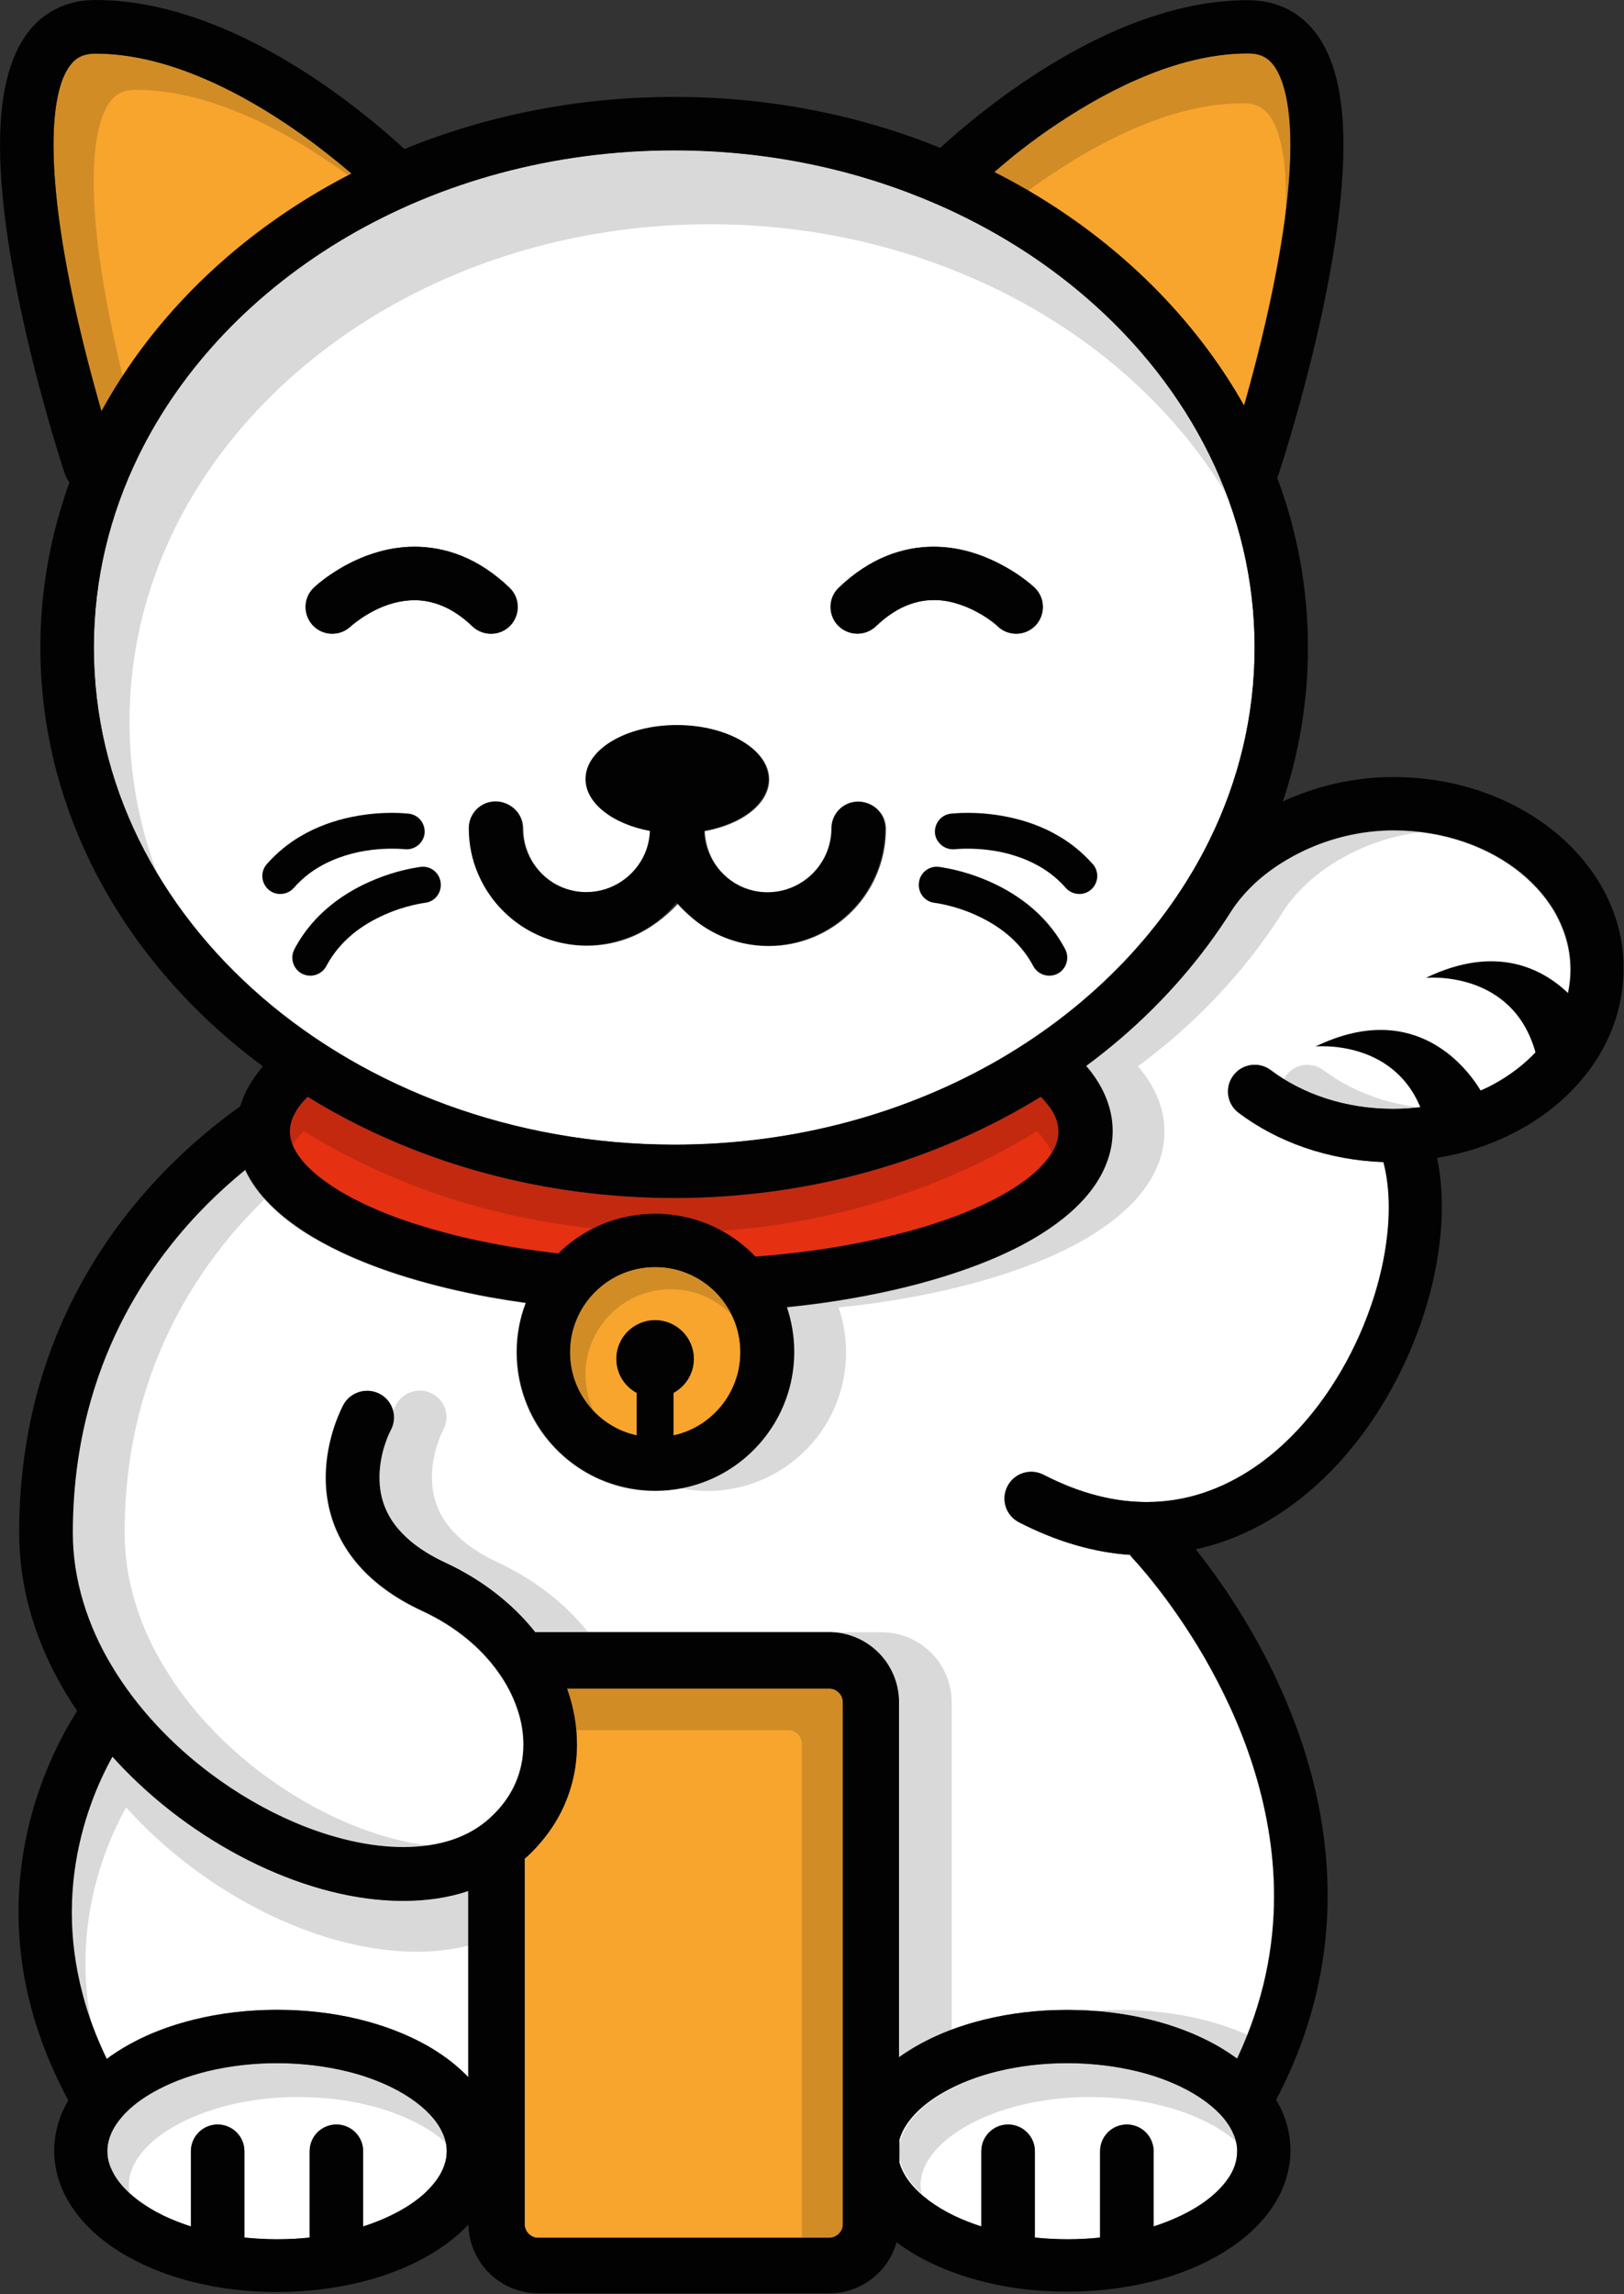 <svg version="1.1" id="Layer_1" xmlns="http://www.w3.org/2000/svg" x="0" y="0" viewBox="0 0 965.5 1363.8" style="enable-background:new 0 0 965.5 1363.8" xml:space="preserve"><rect x="0" y="0" width="965.5" height="1363.8" fill="#333333" stroke="none"/><style>.st1{fill:#fff}.st2{fill:#f7a52d}.st3{fill:#020203}</style><path d="M173.2 666.7c-.6 2.1-.9 4.1-.9 6.1 0 2.2.4 4.4 1.2 6.7.8 2.3 2.1 4.8 3.9 7.5 3.7 5.3 9.8 11.2 18.2 17 5.6 3.8 12.3 7.6 19.8 11.3 10.1 4.8 21.7 9.3 34.7 13.4 17.3 5.4 36.9 9.9 58.1 13.3 7.7 1.2 15.6 2.3 23.7 3.2 7.3-7.2 15.9-13 25.5-17.1 9.9-4.2 20.8-6.5 32.1-6.5 17 0 33 5.2 46.1 14.1 4.9 3.3 9.4 7.1 13.5 11.4 17.8-1.4 34.8-3.5 50.8-6.2 30-5.2 56.5-12.7 77.4-21.5 14-5.9 25.5-12.4 33.9-19 4.8-3.8 8.6-7.5 11.4-11.1 3.2-4.1 5.1-7.8 6-11.2.5-1.8.7-3.5.7-5.3 0-2-.3-4-.9-6.1-.6-2.1-1.7-4.3-3.1-6.7-1.6-2.5-3.8-5.3-6.5-8-61.7 38-136.9 60.2-218 60.2-77.5 0-149.7-20.3-209.8-55.3-2.7-1.6-5.4-3.3-8.1-4.9-1.5 1.5-2.8 3-4 4.4-2.9 3.7-4.7 7.1-5.7 10.3z" style="fill:#e53012"/><path class="st1" d="M594.7 629.4c55.2-32.1 98.6-77.5 124.5-130.3 17.3-35.2 26.7-73.7 26.7-114.2s-9.5-79-26.7-114.2c-17.3-35.2-42.3-67.1-73.5-94-25.7-22.2-55.7-41-88.7-55.4-.3-.1-.7-.3-1-.4-46.6-20.2-99.3-31.6-155.2-31.6-72 0-138.7 18.9-193.8 51-55.2 32.1-98.6 77.5-124.5 130.3-17.3 35.2-26.7 73.7-26.7 114.2s9.5 79 26.7 114.2c17.3 35.2 42.3 67.1 73.5 94 62.3 53.8 148.9 87.4 244.9 87.4 71.9 0 138.6-18.9 193.8-51zm-95.9-280.1c9.1-8.7 18.7-14.9 28.3-18.8 9.6-3.9 19.2-5.5 28.1-5.5 8.9 0 17.1 1.6 24.2 3.9 7.2 2.3 13.4 5.3 18.6 8.2 10.3 5.9 16.4 11.6 17.1 12.2 6.4 6 6.6 16.1.6 22.5-6 6.3-16 6.6-22.4.6l-.2-.2c-.2-.2-.6-.5-1.1-1-1.1-.9-2.7-2.1-4.8-3.6-4.2-2.9-10.3-6.3-17.3-8.5-4.6-1.5-9.5-2.4-14.6-2.4s-10.4.9-16.1 3.2c-5.7 2.3-11.8 6.1-18.4 12.4-6.4 6-16.4 5.8-22.5-.6-6.1-6.3-5.9-16.4.5-22.4zm-252.3 7.5c-4.3 0-8.5.7-12.5 1.7-4 1.1-7.8 2.6-11.1 4.3-6.7 3.3-11.7 7.3-13.6 8.9-.5.5-.8.7-.8.7-6.4 6-16.4 5.7-22.4-.6-6-6.4-5.8-16.4.6-22.5.5-.5 4-3.8 10.1-7.9 6.1-4.1 14.7-9.1 25.5-12.5 7.2-2.3 15.4-3.9 24.2-3.9 8.9 0 18.4 1.6 28.1 5.5 9.6 3.9 19.2 10.1 28.3 18.8 6.4 6 6.6 16.1.6 22.5-6 6.4-16.1 6.6-22.5.6-6.6-6.3-12.7-10.1-18.4-12.4-5.7-2.3-11-3.2-16.1-3.2zm129.6 199.9c-8.3 3.5-17.6 5.5-27.1 5.5-14.4 0-27.9-4.4-39-11.9-11.1-7.5-19.9-18.1-25.2-30.6-3.5-8.3-5.5-17.6-5.5-27.1 0-8.8 7.1-15.9 15.9-15.9s15.9 7.1 15.9 15.9c0 7.9 2.4 15.1 6.5 21.2s9.9 10.9 16.7 13.8c4.5 1.9 9.5 3 14.8 3 7.9 0 15.1-2.4 21.2-6.5s10.9-9.9 13.8-16.7c1.7-4.1 2.7-8.6 2.9-13.3-22.2-4-38.3-16.2-38.3-30.7 0-17.7 24.3-32.1 54.3-32.1 30 0 54.3 14.4 54.3 32.1 0 14.4-16.1 26.7-38.3 30.7.3 7.3 2.6 14.1 6.4 19.8 4.1 6.1 9.9 10.9 16.7 13.8 4.5 1.9 9.5 3 14.8 3 7.9 0 15.1-2.4 21.2-6.5s10.9-9.9 13.8-16.7c1.9-4.5 3-9.5 3-14.8 0-8.8 7.1-15.9 15.9-15.9s15.9 7.1 15.9 15.9c0 14.4-4.4 27.9-11.9 39-7.5 11.1-18.1 19.9-30.6 25.2-8.3 3.5-17.6 5.5-27.1 5.5-14.4 0-27.9-4.4-39-11.9-5.6-3.8-10.6-8.3-14.8-13.5-7.7 8.3-16.8 15.2-27.2 19.7z"/><path class="st2" d="M60.3 244.4c18.8-34.4 44.3-65.4 74.9-91.8 22.1-19.1 46.9-35.7 73.8-49.5-4.4-3.8-9.6-8.1-15.6-12.7-19.7-15.3-47-33.7-76.5-45.6-19.7-8-40.3-13-60.1-13-2.1 0-3.9.2-5.5.6-1.5.4-2.8.8-3.9 1.4-2.3 1.2-4.2 2.9-6.3 5.8-1.3 1.9-2.6 4.3-3.8 7.2-1.5 3.9-2.8 8.7-3.7 14.2-1.2 7.3-1.8 15.9-1.8 25.2 0 17.8 2.2 38.2 5.5 58.8 3.4 20.6 7.9 41.3 12.4 59.8 3.7 15.1 7.5 28.7 10.6 39.6zm679.2-3.3c.8-2.7 1.6-5.5 2.4-8.5 6.5-23.6 14.4-55.2 19.5-86.6 3.5-20.9 5.7-41.7 5.7-59.8 0-8-.4-15.5-1.4-22.1-.9-6.6-2.3-12.3-4.1-16.9-1.2-3-2.5-5.5-3.8-7.5-1.8-2.6-3.6-4.3-5.6-5.5-1.1-.7-2.4-1.2-3.9-1.7-1.7-.5-3.7-.8-6.3-.8-19.5 0-39.6 4.8-59 12.5-19.3 7.7-37.8 18.1-53.8 28.8-15.6 10.4-28.8 20.9-38.4 29.1 6.7 3.4 13.3 7 19.7 10.7 54.9 32 99.6 76.2 129 128.3z"/><path class="st1" d="M63.4 1223.9c6.1-4.5 12.9-8.5 20.1-12.1 9.7-4.7 20.5-8.5 31.9-11.3 15.3-3.8 31.9-5.8 49.3-5.8 17.1 0 33.5 2 48.5 5.6 15.1 3.7 28.9 9 40.9 15.8 8 4.6 15.2 9.8 21.4 15.8 1 .9 1.9 1.9 2.8 2.8V1124c-12.3 4.1-25.4 5.9-38.8 5.9-28.2 0-58.1-8-86.8-21.6-28.7-13.7-56.3-33.2-79.5-57.2-2.2-2.3-4.4-4.6-6.5-7-2 3.7-4.2 7.9-6.4 12.6-8.9 19.3-17.8 47-17.8 80 0 15.3 1.9 31.8 6.6 49.3 3.3 12.2 7.9 24.9 14.3 37.9zm664.3 35.5c-5.5-6.7-14.3-13.4-25.6-18.9-7.6-3.6-16.2-6.8-25.7-9.1-12.7-3.1-26.8-4.9-41.6-4.9-14.6 0-28.5 1.7-41.1 4.7-12.5 3-23.6 7.4-32.7 12.6-6 3.4-11.1 7.2-15.2 11.1-5.4 5.2-8.8 10.5-10.5 15.4-.2.6-.4 1.3-.6 1.9v13.1c.3 1 .6 2 1 3.1 1.3 3.2 3.2 6.5 6 9.9 5.5 6.7 14.3 13.4 25.6 18.9 4.9 2.4 10.4 4.5 16.2 6.4v-44.7c0-8.8 7.1-15.9 15.9-15.9s15.9 7.1 15.9 15.9v51.3c6.3.7 12.8 1 19.4 1 6.7 0 13.2-.4 19.4-1v-51.3c0-8.8 7.1-15.9 15.9-15.9s15.9 7.1 15.9 15.9v44.7c8.4-2.7 16-6 22.5-9.7 6-3.4 11.1-7.2 15.2-11.1 5.4-5.2 8.8-10.5 10.5-15.4 1-2.9 1.5-5.6 1.5-8.5 0-3.2-.6-6.3-1.9-9.6-1.3-3.2-3.3-6.6-6-9.9zM904.1 519c-18.9-15.4-45.7-25.3-75.7-25.3-15.4 0-30.5 3-44.2 8.2-13.7 5.2-26.1 12.6-36 21.2-6.6 5.7-12.1 12-16.3 18.5-17.6 28-39.7 53.4-65.4 75.5-6.8 5.8-13.8 11.5-21.1 16.8.8.9 1.6 1.8 2.3 2.7 4.9 6.2 8.8 13.1 11.1 20.6 1.5 5 2.4 10.2 2.4 15.5 0 5.8-1 11.6-2.9 17s-4.5 10.5-7.8 15.3c-6.6 9.5-15.6 17.8-26.4 25.2-7.2 4.9-15.2 9.5-24 13.7-11.7 5.6-24.8 10.6-39 15-18.9 5.9-40 10.7-62.6 14.3-10 1.6-20.4 2.9-31 4 2.9 8.4 4.4 17.4 4.4 26.7 0 17-5.2 33-14.1 46.1-8.9 13.1-21.4 23.6-36.2 29.8-9.9 4.2-20.8 6.5-32.1 6.5-17 0-33-5.2-46.1-14.1-13.1-8.9-23.6-21.4-29.8-36.2-4.2-9.9-6.5-20.8-6.5-32.1 0-10.3 1.9-20.2 5.4-29.3-7.7-1.1-15.2-2.3-22.5-3.6-33.6-6.3-63.3-15.2-87.3-26.6-16-7.6-29.6-16.2-40.3-26.4-6.1-5.8-11.2-12.1-15-19.1-.6-1.1-1.2-2.3-1.7-3.4-15.6 12.7-31 27.8-44.9 45.5-19.8 25-36.6 55.2-46.9 91C47 855.9 43 882.3 43 911.5c0 14 2.2 27.7 6.2 41s9.9 26.1 17.2 38.4c14.7 24.5 35.5 46.5 59 64 15.7 11.7 32.5 21.4 49.4 28.6 22.5 9.6 45 14.7 64.7 14.7 10.7 0 20.6-1.5 29.3-4.4 8.7-2.9 16.2-7.3 22.6-13.2 7-6.4 11.8-13.3 15-20.6 3.2-7.3 4.7-15 4.7-22.9 0-7.1-1.2-14.4-3.8-21.7-2.5-7.3-6.3-14.7-11.4-21.7-10.1-14.1-25.2-26.9-44.9-36-16.2-7.5-28.5-16.6-37.5-26.8s-14.5-21.3-17.3-32c-1.9-7.2-2.6-14.1-2.6-20.5 0-12.3 2.6-22.8 5.1-30.4 2.6-7.6 5.1-12.3 5.4-12.9 4.2-7.7 13.9-10.5 21.6-6.2 7.7 4.2 10.5 13.8 6.3 21.5l-.1.3c-.1.3-.4.8-.7 1.4-.6 1.3-1.5 3.4-2.4 6-1.8 5.2-3.5 12.5-3.5 20.3 0 6.1 1 12.5 3.7 18.8 2.7 6.3 7.2 12.8 14.9 19.2 5.2 4.3 11.8 8.6 20.4 12.6 22.3 10.3 40.5 24.8 53.7 41.5.6-.1 1.2-.1 1.8-.1h172.8c8.6 0 16.7 2.6 23.3 7.1 6.7 4.5 11.9 10.8 15.1 18.3 2.1 5 3.3 10.5 3.3 16.2v211c5.8-4.1 12.1-7.9 18.8-11.1 9.7-4.7 20.5-8.5 31.9-11.3 15.3-3.8 31.9-5.8 49.3-5.8 17.1 0 33.5 2 48.5 5.6 15.1 3.7 28.9 9 40.9 15.8 4.1 2.3 8 4.9 11.7 7.6 15.8-33.6 22-66.1 22-96.7 0-27.8-5.1-54.1-12.8-78.1-7.7-24-18.2-45.6-28.6-63.7-20.9-36-42-58.2-42.3-58.6-.7-.8-1.4-1.6-1.9-2.4-21.2-1.5-43.5-7.7-66.1-19.4-7.8-4-10.9-13.6-6.8-21.4 4-7.8 13.6-10.9 21.4-6.8 22.3 11.5 42.6 16.2 61.3 16.2 11.8 0 22.9-1.9 33.6-5.4 10.6-3.5 20.7-8.6 30.2-15 19-12.8 35.6-31.2 48.6-52.1 8.7-13.9 15.8-29 21-44.1 7-20.2 10.6-40.6 10.6-58.6 0-9.8-1.1-18.9-3.2-26.9-32.8-1.1-62.9-11.8-86.1-29.3-7-5.3-8.4-15.2-3.1-22.2 5.3-7 15.2-8.4 22.2-3.1 18.7 14.1 44.3 23 72.8 23 22.5 0 43.2-5.6 60.2-14.9 16.9-9.3 30-22.3 37.5-36.8 5-9.7 7.7-20.1 7.7-31.1s-2.7-21.3-7.7-31.1c-4.9-9.6-12.4-18.6-21.8-26.3z"/><path class="st2" d="M496.1 1004.3c-1-.4-2-.6-3.2-.6H337.1c3.9 10.8 5.9 22 5.9 33.3 0 12.1-2.4 24.3-7.4 35.7-5 11.4-12.6 22-22.6 31.2-.3.3-.7.6-1.1.9V1322c0 1.8.5 3.2 1.4 4.6.9 1.3 2.2 2.4 3.6 3 1 .4 2 .6 3.2.6h172.8c1.8 0 3.2-.5 4.6-1.4 1.3-.9 2.4-2.2 3-3.6.4-1 .6-2 .6-3.2v-310.2c0-1.8-.5-3.2-1.4-4.6-.9-1.2-2.2-2.3-3.6-2.9z"/><path class="st1" d="M257.7 1259.4c-5.5-6.7-14.3-13.4-25.6-18.9-7.6-3.6-16.2-6.8-25.7-9.1-12.7-3.1-26.8-4.9-41.6-4.9-14.6 0-28.5 1.7-41.1 4.7-12.5 3-23.6 7.4-32.7 12.6-6 3.4-11.1 7.2-15.2 11.1-5.4 5.2-8.8 10.5-10.5 15.4-1 2.9-1.5 5.6-1.5 8.5 0 3.2.6 6.3 1.9 9.6 1.3 3.2 3.2 6.5 6 9.9 5.5 6.7 14.3 13.4 25.6 18.9 4.9 2.4 10.4 4.5 16.2 6.4v-44.7c0-8.8 7.1-15.9 15.9-15.9s15.9 7.1 15.9 15.9v51.3c6.3.7 12.8 1 19.4 1 6.7 0 13.1-.4 19.4-1v-51.3c0-8.8 7.1-15.9 15.9-15.9s15.9 7.1 15.9 15.9v44.7c8.4-2.7 16-6 22.5-9.7 6-3.4 11.1-7.2 15.2-11.1 5.4-5.2 8.8-10.5 10.5-15.4 1-2.9 1.5-5.6 1.5-8.5 0-3.2-.6-6.3-1.9-9.6-1.3-3.2-3.2-6.6-6-9.9z"/><path class="st2" d="M409.2 757.2c-6.1-2.6-12.7-4-19.7-4-10.5 0-20.2 3.2-28.3 8.6-8.1 5.5-14.5 13.2-18.4 22.3-2.6 6.1-4 12.7-4 19.7 0 10.5 3.2 20.2 8.6 28.3 5.5 8.1 13.2 14.5 22.3 18.4 2.8 1.2 5.7 2.1 8.8 2.8V828c-7.2-3.9-12.1-11.5-12.1-20.2 0-12.7 10.3-23 23-23s23 10.3 23 23c0 8.8-4.9 16.4-12.1 20.2v25.3c6.3-1.4 12.2-3.9 17.4-7.4 8.1-5.5 14.5-13.2 18.4-22.3 2.6-6.1 4-12.7 4-19.7 0-10.5-3.2-20.2-8.6-28.3-5.4-8.1-13.2-14.5-22.3-18.4z"/><path class="st3" d="M303.4 371.8c6-6.4 5.8-16.4-.6-22.5-9.1-8.7-18.7-14.9-28.3-18.8-9.6-3.9-19.2-5.5-28.1-5.5-8.9 0-17.1 1.6-24.2 3.9-10.8 3.4-19.4 8.4-25.5 12.5-6.1 4.1-9.6 7.5-10.1 7.9-6.4 6-6.6 16.1-.6 22.5 6 6.3 16 6.6 22.4.6 0 0 .3-.3.8-.7 1.9-1.6 6.9-5.5 13.6-8.9 3.4-1.7 7.1-3.2 11.1-4.3 4-1.1 8.2-1.7 12.5-1.7 5.1 0 10.4.9 16.1 3.2 5.7 2.3 11.8 6.1 18.4 12.4 6.4 6 16.5 5.7 22.5-.6zm217.3.5c6.6-6.3 12.7-10.1 18.4-12.4 5.7-2.3 11-3.2 16.1-3.2 5.1 0 10 .9 14.6 2.4 6.9 2.2 13 5.6 17.3 8.5 2.1 1.4 3.8 2.7 4.8 3.6.5.4.9.8 1.1 1l.2.2c6.4 6 16.4 5.7 22.4-.6 6-6.4 5.8-16.4-.6-22.5-.6-.6-6.7-6.4-17.1-12.2-5.2-2.9-11.4-5.9-18.6-8.2-7.2-2.3-15.4-3.9-24.2-3.9-8.9 0-18.4 1.6-28.1 5.5-9.6 3.9-19.2 10.1-28.3 18.8-6.4 6-6.6 16.1-.6 22.5 6.2 6.3 16.2 6.6 22.6.5zM417.5 550.2c11.1 7.5 24.6 11.9 39 11.9 9.6 0 18.8-1.9 27.1-5.5 12.5-5.3 23.1-14.1 30.6-25.2s11.9-24.6 11.9-39c0-8.8-7.1-15.9-15.9-15.9s-15.9 7.1-15.9 15.9c0 5.3-1.1 10.2-3 14.8-2.9 6.8-7.7 12.6-13.8 16.7-6.1 4.1-13.3 6.5-21.2 6.5-5.3 0-10.2-1.1-14.8-3-6.8-2.9-12.6-7.7-16.7-13.8-3.8-5.7-6.1-12.4-6.4-19.8 22.2-4 38.3-16.2 38.3-30.7 0-17.7-24.3-32.1-54.3-32.1-30 0-54.3 14.4-54.3 32.1 0 14.4 16.1 26.6 38.3 30.7-.2 4.7-1.2 9.2-2.9 13.3-2.9 6.8-7.7 12.6-13.8 16.7-6.1 4.1-13.3 6.5-21.2 6.5-5.3 0-10.2-1.1-14.8-3-6.8-2.9-12.6-7.7-16.7-13.8-4.1-6.1-6.5-13.3-6.5-21.2 0-8.8-7.1-15.9-15.9-15.9s-15.9 7.1-15.9 15.9c0 9.6 1.9 18.8 5.5 27.1 5.3 12.5 14.1 23.1 25.2 30.6s24.6 11.9 39 11.9c9.6 0 18.8-1.9 27.1-5.5 10.5-4.4 19.5-11.3 26.6-19.9 4.9 5.4 9.9 10 15.4 13.7z"/><path class="st3" d="M954.2 530.7c-10.9-20.9-28.6-38-50.4-50-21.8-12-47.7-18.8-75.5-18.8-23.4 0-45.8 5.4-65.6 14.5 9.7-29 14.9-59.8 14.9-91.5 0-35.2-6.4-69.2-18.3-101l.9-2.1c.1-.3 9.6-28.9 19.2-67.5 4.8-19.3 9.6-41.1 13.2-63.1 3.6-22.1 6.1-44.3 6.1-64.9 0-10.7-.7-20.9-2.3-30.5-1.2-7.2-3-14.1-5.5-20.5-1.9-4.8-4.3-9.5-7.2-13.7-4.4-6.4-10.3-12-17.5-15.8-3.6-1.9-7.5-3.3-11.6-4.3-4.1-.9-8.3-1.4-12.7-1.4-25.2 0-49.6 6.3-72 15.3-33.6 13.6-62.9 33.5-84.2 50-11.6 9-20.7 17-26.7 22.5-48-19.5-101.6-30.3-158.2-30.3-57.3 0-111.7 11.1-160.4 31C231 79.9 212.8 64 189.1 48c-17.5-11.8-38-23.7-60.4-32.7C106.4 6.3 82 0 56.8 0c-5.1 0-10.2.6-14.9 2-4.2 1.1-8.1 2.9-11.7 5-6.3 3.8-11.5 9-15.4 14.8-3 4.4-5.3 9.1-7.2 14.1-2.8 7.5-4.7 15.4-5.9 23.9C.5 68.2 0 77.1 0 86.3c0 20.6 2.5 42.9 6.1 64.9 5.5 33.1 13.5 65.5 20.3 89.9 6.7 24.3 12.1 40.5 12.2 40.7.6 1.8 1.5 3.4 2.7 4.9-11.2 31-17.3 64-17.3 98.2 0 45.5 10.7 88.9 30 128.2 23.1 47.1 58.4 88.3 102.3 120.8-2.5 2.9-4.8 6-6.8 9.2-2.8 4.4-5 9.1-6.5 14.1 0 .1-.1.3-.1.4-31 22.1-63 52.9-87.7 93.4-13 21.3-24 45.3-31.7 72-7.7 26.7-12.1 56.2-12.1 88.3 0 30.8 8.5 59.9 22.5 86 3.6 6.8 7.7 13.4 12 19.8-3.9 6.1-9.1 14.9-14.2 26.1-10.3 22.4-20.7 54.5-20.7 93.3 0 17.9 2.2 37.3 7.7 57.6 4.7 17.6 11.9 35.8 21.9 54.5-1.6 2.8-3.1 5.7-4.3 8.7-2.6 6.7-4.1 13.9-4.1 21.2 0 6.5 1.2 13 3.3 19 3.7 10.6 10.3 19.9 18.5 27.8 6.2 6 13.4 11.2 21.4 15.8 12 6.8 25.8 12.2 40.9 15.8 15.1 3.7 31.4 5.6 48.5 5.6 17.4 0 34-2.1 49.3-5.8 11.5-2.8 22.2-6.6 31.9-11.3 12.7-6.1 23.8-13.8 32.5-23 .1 5.5 1.2 10.7 3.3 15.5 3.2 7.5 8.4 13.8 15.1 18.3 6.6 4.5 14.8 7.1 23.3 7.1H493c5.7 0 11.2-1.2 16.2-3.3 7.5-3.2 13.8-8.4 18.3-15.1 2.4-3.6 4.3-7.6 5.5-12 3.8 2.9 7.9 5.5 12.2 8 12 6.8 25.8 12.2 40.9 15.8 15.1 3.7 31.4 5.6 48.5 5.6 17.4 0 34-2.1 49.3-5.8 11.5-2.8 22.2-6.6 31.9-11.3 14.6-7.1 27.1-16.1 36.3-27.3 4.6-5.6 8.4-11.8 11-18.4 2.6-6.7 4.1-13.9 4.1-21.2 0-6.5-1.2-13-3.3-19-1.4-3.9-3.1-7.6-5.2-11.1 22-41.8 30.7-83.2 30.6-121.6 0-31.9-5.9-61.8-14.6-88.5-13.1-40.1-32.4-73.3-48.6-96.6-5.6-8.1-10.8-14.9-15.2-20.5 3.2-.7 6.3-1.5 9.4-2.4 21.6-6.3 40.9-17.5 57.7-31.7 25.2-21.3 44.8-49.4 58.3-79.2 6.7-14.9 11.9-30.2 15.5-45.5 3.5-15.3 5.4-30.4 5.4-45 0-10-.9-19.6-2.8-28.9 26.5-4.3 50.5-15 69.4-30.3 12.5-10.2 22.8-22.4 30.1-36.3 7.2-13.9 11.3-29.5 11.3-45.7.3-15.8-3.8-31.4-11-45.3zM629.4 73.1c16-10.6 34.4-21.1 53.8-28.8 19.3-7.7 39.5-12.6 59-12.5 2.5 0 4.6.3 6.3.8 1.5.4 2.7 1 3.9 1.7 2 1.2 3.8 2.9 5.6 5.5 1.4 2 2.7 4.5 3.8 7.5 1.7 4.5 3.1 10.3 4.1 16.9.9 6.6 1.4 14.1 1.4 22.1 0 18-2.2 38.9-5.7 59.8-5.2 31.4-13 63-19.5 86.6-.8 3-1.6 5.8-2.4 8.5-29.4-52.2-74.1-96.3-128.8-128.2-6.4-3.7-13-7.3-19.7-10.7 9.4-8.3 22.6-18.9 38.2-29.2zM49.7 204.9c-4.6-18.5-9.1-39.2-12.4-59.8-3.4-20.6-5.5-41-5.5-58.8 0-9.3.6-17.9 1.8-25.2.9-5.5 2.2-10.3 3.7-14.2 1.2-2.9 2.4-5.3 3.8-7.2 2-2.9 4-4.6 6.3-5.8 1.1-.6 2.4-1.1 3.9-1.4 1.5-.4 3.3-.6 5.5-.6 19.9 0 40.4 5 60.1 13 29.5 11.9 56.9 30.2 76.5 45.6 5.9 4.6 11.1 8.9 15.6 12.7-26.9 13.8-51.7 30.5-73.8 49.5-30.6 26.4-56 57.4-74.9 91.8-3.1-11-6.9-24.6-10.6-39.6zM156 593.1c-31.2-26.9-56.2-58.8-73.5-94-17.3-35.2-26.7-73.7-26.7-114.2s9.5-79 26.7-114.2c25.9-52.8 69.4-98.1 124.5-130.3 55.1-32.1 121.8-51 193.8-51 55.9 0 108.6 11.4 155.2 31.6.3.1.6.3 1 .4 33 14.4 62.9 33.1 88.7 55.4 31.2 26.9 56.2 58.8 73.5 94 17.3 35.2 26.7 73.7 26.7 114.2s-9.5 79-26.7 114.2c-25.9 52.8-69.4 98.1-124.5 130.3-55.1 32.1-121.8 51-193.8 51-96-.1-182.6-33.7-244.9-87.4zm233.5 191.7c-12.7 0-23 10.3-23 23 0 8.8 4.9 16.4 12.1 20.2v25.3c-3-.7-6-1.6-8.8-2.8-9.1-3.8-16.8-10.3-22.3-18.4-5.5-8.1-8.6-17.8-8.6-28.3 0-7 1.4-13.7 4-19.7 3.8-9.1 10.3-16.8 18.4-22.3 8.1-5.5 17.8-8.6 28.3-8.6 7 0 13.7 1.4 19.7 4 9.1 3.8 16.8 10.3 22.3 18.4 5.5 8.1 8.6 17.8 8.6 28.3 0 7-1.4 13.7-4 19.7-3.8 9.1-10.3 16.8-18.4 22.3-5.2 3.5-11.1 6.1-17.4 7.4V828c7.2-3.9 12.1-11.5 12.1-20.2 0-12.7-10.3-23-23-23zm46.1-49.2c-13.1-8.9-29.1-14.1-46.1-14.1-11.3 0-22.2 2.3-32.1 6.5-9.6 4.1-18.2 9.9-25.5 17.1-8.1-.9-16-2-23.7-3.2-21.3-3.4-40.8-7.9-58.1-13.3-13-4-24.6-8.5-34.7-13.4-7.5-3.6-14.2-7.4-19.8-11.3-8.5-5.8-14.6-11.7-18.2-17-1.8-2.7-3.1-5.2-3.9-7.5-.8-2.3-1.2-4.5-1.2-6.7 0-2 .3-4 .9-6.1 1-3.1 2.8-6.6 5.7-10.3 1.1-1.4 2.5-2.9 4-4.4 2.7 1.7 5.4 3.3 8.1 4.9 60.1 35 132.3 55.3 209.8 55.3 81.1 0 156.3-22.2 218-60.2 2.7 2.8 4.9 5.5 6.5 8 1.5 2.4 2.5 4.6 3.1 6.7.6 2.1.9 4.1.9 6.1 0 1.7-.2 3.5-.7 5.3-.9 3.4-2.8 7.1-6 11.2-2.8 3.5-6.6 7.3-11.4 11.1-8.4 6.6-19.9 13.1-33.9 19-20.9 8.9-47.4 16.3-77.4 21.5-16 2.8-33.1 4.9-50.8 6.2-4.1-4.3-8.6-8.1-13.5-11.4zm-171.5 551.7c-1.7 5-5.2 10.2-10.5 15.4-4 3.9-9.1 7.7-15.2 11.1-6.5 3.7-14.1 7-22.5 9.7v-44.7c0-8.8-7.1-15.9-15.9-15.9s-15.9 7.1-15.9 15.9v51.3c-6.3.7-12.8 1-19.4 1-6.7 0-13.2-.4-19.4-1v-51.3c0-8.8-7.1-15.9-15.9-15.9s-15.9 7.1-15.9 15.9v44.7c-5.8-1.9-11.2-4-16.2-6.4-11.4-5.5-20.1-12.2-25.6-18.9-2.8-3.4-4.7-6.7-6-9.9-1.3-3.2-1.9-6.3-1.9-9.6 0-2.9.5-5.6 1.5-8.5 1.7-5 5.2-10.2 10.5-15.4 4-3.9 9.1-7.7 15.2-11.1 9-5.2 20.1-9.5 32.7-12.6 12.5-3 26.4-4.8 41.1-4.7 14.9 0 29 1.8 41.6 4.9 9.5 2.3 18.2 5.5 25.7 9.1 11.4 5.5 20.1 12.2 25.6 18.9 2.8 3.4 4.7 6.7 6 9.9 1.3 3.2 1.9 6.3 1.9 9.6 0 2.9-.5 5.7-1.5 8.5zm14.3-52.5c-.9-1-1.8-1.9-2.8-2.8-6.2-6-13.4-11.2-21.4-15.8-12-6.8-25.8-12.2-40.9-15.8-15.1-3.7-31.4-5.6-48.5-5.6-17.4 0-34 2-49.3 5.8-11.5 2.8-22.2 6.6-31.9 11.3-7.3 3.5-14 7.5-20.1 12.1-6.3-13.1-11-25.7-14.2-37.9-4.7-17.5-6.6-34-6.6-49.3 0-33 8.9-60.7 17.8-80 2.2-4.7 4.3-8.9 6.4-12.6 2.1 2.4 4.3 4.7 6.5 7 23.2 24 50.8 43.5 79.5 57.2 28.7 13.7 58.6 21.6 86.8 21.6 13.5 0 26.6-1.8 38.8-5.9v110.7zm222.7 87.3c0 1.2-.2 2.2-.6 3.2-.6 1.4-1.7 2.7-3 3.6-1.3.9-2.8 1.4-4.6 1.4H320.1c-1.2 0-2.2-.2-3.2-.6-1.4-.6-2.7-1.7-3.6-3-.9-1.3-1.4-2.8-1.4-4.6v-217.2c.3-.3.7-.6 1.1-.9 10-9.2 17.6-19.8 22.6-31.2 5-11.4 7.4-23.6 7.4-35.7 0-11.3-2.1-22.5-5.9-33.3h155.8c1.2 0 2.2.2 3.2.6 1.4.6 2.7 1.7 3.6 3 .9 1.3 1.4 2.8 1.4 4.6v310.1zm233-34.8c-1.7 5-5.2 10.2-10.6 15.4-4 3.9-9.1 7.7-15.2 11.1-6.5 3.7-14.1 7-22.5 9.7v-44.7c0-8.8-7.1-15.9-15.9-15.9s-15.9 7.1-15.9 15.9v51.3c-6.3.7-12.8 1-19.4 1-6.7 0-13.1-.4-19.4-1v-51.3c0-8.8-7.1-15.9-15.9-15.9s-15.9 7.1-15.9 15.9v44.7c-5.8-1.9-11.2-4-16.2-6.4-11.4-5.5-20.1-12.2-25.6-18.9-2.8-3.4-4.7-6.7-6-9.9-.4-1-.7-2-1-3.1v-13.1c.2-.6.4-1.3.6-1.9 1.7-5 5.2-10.2 10.5-15.4 4-3.9 9.1-7.7 15.2-11.1 9-5.2 20.1-9.5 32.7-12.6 12.5-3 26.4-4.8 41.1-4.7 14.9 0 29 1.8 41.6 4.9 9.5 2.3 18.2 5.5 25.7 9.1 11.4 5.5 20.1 12.2 25.6 18.9 2.8 3.4 4.7 6.7 6 9.9 1.3 3.2 1.9 6.3 1.9 9.6 0 2.9-.5 5.7-1.4 8.5zm154.4-643c-2.6 1.5-5.4 2.8-8.2 4-7.1-11.8-38-55.3-98.2-26.2 0 0 45.5-4.6 62.3 36.1-5.2.6-10.6 1-16 1-28.5 0-54.1-8.9-72.8-23-7-5.3-17-3.9-22.2 3.1-5.3 7-3.9 17 3.1 22.2 23.2 17.4 53.3 28.1 86.1 29.3 2.1 8 3.2 17 3.2 26.9 0 18-3.6 38.4-10.6 58.6-5.2 15.1-12.3 30.2-21 44.1-13 20.9-29.6 39.2-48.6 52.1-9.5 6.4-19.6 11.5-30.2 15-10.6 3.5-21.8 5.4-33.6 5.4-18.6 0-39-4.7-61.3-16.2-7.8-4-17.4-1-21.4 6.8s-1 17.4 6.8 21.4c22.7 11.7 44.9 18 66.1 19.4.6.9 1.2 1.7 1.9 2.4.3.3 21.5 22.5 42.3 58.6 10.5 18.1 20.9 39.7 28.6 63.7 7.7 24 12.8 50.3 12.8 78.1 0 30.7-6.2 63.1-22 96.7-3.7-2.7-7.6-5.2-11.7-7.6-12-6.8-25.8-12.2-40.9-15.8-15.1-3.7-31.4-5.6-48.5-5.6-17.4 0-34 2-49.3 5.8-11.5 2.8-22.2 6.6-31.9 11.3-6.8 3.3-13.1 7-18.8 11.1v-211.2c0-5.7-1.2-11.2-3.3-16.2-3.2-7.5-8.4-13.8-15.1-18.3-6.6-4.5-14.8-7.1-23.3-7.1H320.1c-.6 0-1.2 0-1.8.1-13.3-16.8-31.5-31.2-53.7-41.5-8.6-4-15.2-8.3-20.4-12.6-7.7-6.5-12.2-12.9-14.9-19.2-2.7-6.3-3.7-12.6-3.7-18.8 0-7.7 1.7-15.1 3.5-20.3.9-2.6 1.7-4.7 2.4-6 .3-.7.5-1.2.7-1.4l.1-.3c4.2-7.7 1.4-17.3-6.3-21.5-7.7-4.2-17.3-1.4-21.6 6.2-.3.6-2.9 5.3-5.4 12.9-2.5 7.6-5.1 18.1-5.1 30.4 0 6.4.7 13.4 2.6 20.5 2.8 10.7 8.3 21.9 17.3 32 9 10.2 21.3 19.3 37.5 26.8 19.7 9.2 34.9 22 44.9 36 5 7 8.8 14.4 11.4 21.7 2.5 7.3 3.8 14.6 3.8 21.7 0 8-1.6 15.6-4.7 22.9-3.2 7.3-8.1 14.2-15 20.6-6.4 5.9-13.9 10.2-22.6 13.2-8.7 2.9-18.6 4.4-29.3 4.4-19.7 0-42.3-5.1-64.7-14.7-16.9-7.2-33.7-16.9-49.4-28.6-23.5-17.5-44.3-39.5-59-64-7.4-12.2-13.2-25.1-17.2-38.4-4-13.3-6.2-27-6.2-41 0-29.2 4-55.6 10.9-79.5 10.3-35.8 27.1-66 46.9-91.1 13.9-17.7 29.3-32.8 44.9-45.5.5 1.2 1.1 2.3 1.7 3.4 3.8 7 8.9 13.3 15 19.1 10.6 10.1 24.2 18.8 40.3 26.4 24.1 11.4 53.7 20.3 87.3 26.6 7.3 1.4 14.8 2.6 22.5 3.6-3.5 9.1-5.4 19-5.4 29.3 0 11.3 2.3 22.2 6.5 32.1 6.3 14.8 16.7 27.4 29.8 36.2 13.1 8.9 29.1 14.1 46.1 14.1 11.3 0 22.2-2.3 32.1-6.5 14.8-6.3 27.4-16.7 36.2-29.8 8.9-13.1 14.1-29.1 14.1-46.1 0-9.3-1.6-18.3-4.4-26.7 10.6-1.1 21-2.4 31-4 22.6-3.6 43.6-8.4 62.6-14.3 14.2-4.4 27.3-9.4 39-15 8.8-4.2 16.8-8.7 24-13.7 10.8-7.4 19.8-15.6 26.4-25.2 3.3-4.8 6-9.9 7.8-15.3 1.9-5.4 2.9-11.2 2.9-17 0-5.3-.8-10.5-2.4-15.5-2.3-7.5-6.2-14.3-11.1-20.6-.7-.9-1.5-1.8-2.3-2.7 7.3-5.4 14.3-11 21.1-16.8 25.7-22.2 47.8-47.6 65.4-75.5 4.2-6.4 9.7-12.7 16.3-18.5 9.9-8.6 22.3-16 36-21.2 13.7-5.2 28.8-8.2 44.2-8.2 30 0 56.9 9.9 75.7 25.3 9.4 7.7 16.9 16.7 21.9 26.4s7.7 20.1 7.7 31.1c0 4.9-.6 9.6-1.6 14.3-15.4-14.8-43.1-29.3-84.7-9.2 0 0 51.5-5.2 65.2 44.4-6.9 7.2-15 13.5-24.4 18.6z"/><g style="opacity:.15"><path class="st3" d="M622.9 680.5c1 1.7 1.8 3.2 2.4 4.8 1.6-2.6 2.7-5 3.3-7.3.5-1.8.7-3.5.7-5.3 0-2-.3-4-.9-6.1-.6-2.1-1.7-4.3-3.1-6.7-1.6-2.5-3.8-5.3-6.5-8-61.7 38-136.9 60.2-218 60.2-77.5 0-149.7-20.3-209.8-55.3-2.7-1.6-5.4-3.3-8.1-4.9-1.5 1.5-2.8 3-4 4.4-2.9 3.7-4.7 7.2-5.7 10.3-.6 2.1-.9 4.1-.9 6.1 0 2.2.4 4.4 1.2 6.7.1.4.3.8.5 1.2.8-1.2 1.6-2.5 2.6-3.8 1.1-1.4 2.5-2.9 4-4.4 2.7 1.7 5.4 3.3 8.1 4.9 48 28 103.8 46.6 163.8 52.9 1.6-.8 3.3-1.6 5-2.3 9.9-4.2 20.8-6.5 32.1-6.5 14.3 0 27.8 3.7 39.6 10.2 69.4-4.9 133.5-26 187.3-59.2 2.7 2.9 4.8 5.6 6.4 8.1zM82.5 270.7c-17.3 35.2-26.7 73.7-26.7 114.2s9.5 79 26.7 114.2c3.3 6.8 7 13.5 10.9 20C82.7 490.6 77 460.3 77 428.8c0-40.5 9.5-79 26.7-114.2 25.9-52.8 69.4-98.1 124.5-130.3 55.1-32.1 121.8-51 193.8-51 55.9 0 108.6 11.4 155.2 31.6.3.1.6.3 1 .4 33 14.4 62.9 33.1 88.7 55.4 25.1 21.7 46.3 46.6 62.6 73.9-3-8.1-6.5-16.1-10.3-23.9-17.3-35.2-42.3-67.1-73.5-94-25.7-22.2-55.7-41-88.7-55.4-.3-.1-.7-.3-1-.4-46.6-20.2-99.3-31.6-155.2-31.6-72 0-138.7 18.9-193.8 51-55.1 32.2-98.6 77.6-124.5 130.4zm-22.2-26.3c3.9-7.2 8.2-14.2 12.6-21-4.3-17.7-8.5-37.3-11.7-56.8-3.4-20.6-5.5-41-5.5-58.8 0-9.3.6-17.9 1.8-25.2.9-5.5 2.2-10.3 3.7-14.2 1.2-2.9 2.4-5.3 3.8-7.2 2-2.9 4-4.6 6.3-5.8 1.1-.6 2.4-1.1 3.9-1.4 1.5-.4 3.3-.6 5.5-.6 19.9 0 40.4 5 60.1 13 24.7 9.9 47.8 24.4 66.2 37.8.6-.3 1.2-.7 1.9-1-4.4-3.8-9.6-8.1-15.6-12.7-19.7-15.3-47-33.7-76.5-45.6-19.7-8-40.3-13-60.1-13-2.1 0-3.9.2-5.5.6-1.5.4-2.8.8-3.9 1.4-2.3 1.2-4.2 2.9-6.3 5.8-1.3 1.9-2.6 4.3-3.8 7.2-1.5 3.9-2.8 8.7-3.7 14.2-1.2 7.3-1.8 15.9-1.8 25.2 0 17.8 2.2 38.2 5.5 58.8 3.4 20.6 7.9 41.3 12.4 59.8 3.8 15 7.6 28.6 10.7 39.5zm551.1-131.1c4.7-3.5 9.8-7.1 15.2-10.6 16-10.6 34.4-21.1 53.8-28.8 19.3-7.7 39.5-12.6 59-12.5 2.5 0 4.6.3 6.3.8 1.5.4 2.7 1 3.9 1.7 2 1.2 3.8 2.9 5.6 5.5 1.4 2 2.7 4.5 3.8 7.5 1.7 4.5 3.1 10.3 4.1 16.9.9 6.6 1.4 14.1 1.4 22.1 0 4.5-.1 9.1-.4 13.9 2-15.3 3.3-30.2 3.3-43.5 0-8-.4-15.5-1.4-22.1-.9-6.6-2.3-12.3-4.1-16.9-1.2-3-2.5-5.5-3.8-7.5-1.8-2.6-3.6-4.3-5.6-5.5-1.1-.7-2.4-1.2-3.9-1.7-1.7-.5-3.7-.8-6.3-.8-19.5 0-39.6 4.8-59 12.5-19.3 7.7-37.8 18.1-53.8 28.8-15.6 10.4-28.8 20.9-38.4 29.1 6.7 3.4 13.3 7 19.7 10.7.1.2.3.3.6.4zm-458.7 995c-28.7-13.7-56.3-33.2-79.5-57.2-2.2-2.3-4.4-4.6-6.5-7-2 3.7-4.2 7.9-6.4 12.6-8.9 19.3-17.8 47-17.8 80 0 15.3 1.9 31.8 6.6 49.3 1.4 5.2 3.1 10.4 5 15.8-2.3-12.2-3.3-23.8-3.3-34.8 0-33 8.9-60.7 17.8-80 2.2-4.7 4.3-8.9 6.4-12.6 2.1 2.4 4.3 4.7 6.5 7 23.2 24 50.8 43.5 79.5 57.2 28.7 13.7 58.6 21.6 86.8 21.6 10.5 0 20.7-1.1 30.6-3.6V1124c-12.3 4.1-25.4 5.9-38.8 5.9-28.3 0-58.2-8-86.9-21.6zm611.9-469c-.5.7-.9 1.4-1.3 2.1 17.8 11 40.4 17.8 65.1 17.8 5.3 0 10.4-.3 15.5-.9-22.1-2.6-41.9-10.7-57-22.1-7.1-5.3-17.1-3.9-22.3 3.1z"/><path class="st3" d="M779.3 523.1c9.9-8.6 22.3-16 36-21.2 9.2-3.5 19-5.9 29.1-7.2-5.2-.6-10.6-1-16.1-1-15.4 0-30.5 3-44.2 8.2-13.7 5.2-26.1 12.6-36 21.2-6.6 5.7-12.1 12-16.3 18.5-17.6 28-39.7 53.4-65.4 75.5-6.8 5.8-13.8 11.5-21.1 16.8.8.9 1.6 1.8 2.3 2.7 4.9 6.2 8.8 13.1 11.1 20.6 1.5 5 2.4 10.2 2.4 15.5 0 5.8-1 11.6-2.9 17s-4.5 10.5-7.8 15.3c-6.6 9.5-15.6 17.8-26.4 25.2-7.2 4.9-15.2 9.5-24 13.7-11.7 5.6-24.8 10.6-39 15-18.9 5.9-40 10.7-62.6 14.3-10 1.6-20.4 2.9-31 4 2.9 8.4 4.4 17.4 4.4 26.7 0 17-5.2 33-14.1 46.1-8.9 13.1-21.4 23.6-36.2 29.8-5.2 2.2-10.7 3.9-16.4 5 5 1 10.2 1.5 15.5 1.5 11.3 0 22.2-2.3 32.1-6.5 14.8-6.3 27.4-16.7 36.2-29.8 8.9-13.1 14.1-29.1 14.1-46.1 0-9.3-1.6-18.3-4.4-26.7 10.6-1.1 21-2.4 31-4 22.6-3.6 43.6-8.4 62.6-14.3 14.2-4.4 27.3-9.4 39-15 8.8-4.2 16.8-8.7 24-13.7 10.8-7.4 19.8-15.6 26.4-25.2 3.3-4.8 6-9.9 7.8-15.3 1.9-5.4 2.9-11.2 2.9-17 0-5.3-.8-10.5-2.4-15.5-2.3-7.5-6.2-14.3-11.1-20.6-.7-.9-1.5-1.8-2.3-2.7 7.3-5.4 14.3-11 21.1-16.8 25.7-22.2 47.8-47.6 65.4-75.5 4.2-6.5 9.7-12.7 16.3-18.5zM534.6 1223c5.8-4.1 12.1-7.9 18.8-11.1 4-1.9 8.1-3.6 12.4-5.2v-194.8c0-5.7-1.2-11.2-3.3-16.2-3.2-7.5-8.4-13.8-15.1-18.3-6.6-4.5-14.8-7.1-23.3-7.1h-31.2c8.6 0 16.7 2.6 23.3 7.1 6.7 4.5 11.9 10.8 15.1 18.3 2.1 5 3.3 10.5 3.3 16.2V1223zm131.2-28.2c-5.3 0-10.5.2-15.6.6 11.5.8 22.5 2.5 32.9 5.1 15.1 3.7 28.9 9 40.9 15.8 4.1 2.3 8 4.9 11.7 7.6 2.2-4.8 4.3-9.5 6.1-14.3-8.6-3.7-17.8-6.8-27.5-9.2-15-3.7-31.4-5.6-48.5-5.6zM132 740.9c8-10.2 16.6-19.6 25.4-28.1-3.9-4.3-7.3-9-10-13.9-.6-1.1-1.2-2.3-1.7-3.4-15.6 12.7-31 27.8-44.9 45.5-19.8 25-36.6 55.2-46.9 91C47 855.9 43 882.3 43 911.5c0 14 2.2 27.7 6.2 41s9.9 26.1 17.2 38.4c14.7 24.5 35.5 46.5 59 64 15.7 11.7 32.5 21.4 49.4 28.6 22.5 9.6 45 14.7 64.7 14.7 5.2 0 10.3-.4 15-1.1-15.5-2-32-6.6-48.6-13.7-16.9-7.2-33.7-16.9-49.4-28.6-23.5-17.5-44.3-39.5-59-64-7.4-12.2-13.2-25.1-17.2-38.4-4-13.3-6.2-27-6.2-41 0-29.2 4-55.6 10.9-79.5 10.4-35.7 27.2-65.9 47-91zm163.8 187.8c-8.6-4-15.2-8.3-20.4-12.6-7.7-6.5-12.2-12.9-14.9-19.2-2.7-6.3-3.7-12.6-3.7-18.8 0-7.7 1.7-15.1 3.5-20.3.9-2.6 1.7-4.7 2.4-6 .3-.7.5-1.2.7-1.4l.1-.3c4.2-7.7 1.4-17.3-6.3-21.5-7.7-4.2-17.3-1.4-21.6 6.2-.2.3-.9 1.6-1.9 3.8.9 3.7.5 7.8-1.4 11.4l-.1.3c-.1.3-.4.8-.7 1.4-.6 1.3-1.5 3.4-2.4 6-1.8 5.2-3.5 12.5-3.5 20.3 0 6.1 1 12.5 3.7 18.8 2.7 6.3 7.2 12.8 14.9 19.2 5.2 4.3 11.8 8.6 20.4 12.6 22.3 10.3 40.5 24.8 53.7 41.5.6-.1 1.2-.1 1.8-.1h29.3c-13.3-16.6-31.4-31-53.6-41.3z"/><path class="st3" d="M496.1 1004.3c-1-.4-2-.6-3.2-.6H337.1c2.9 8.1 4.8 16.4 5.5 24.8h125.9c1.2 0 2.2.2 3.2.6 1.4.6 2.7 1.7 3.6 3 .9 1.3 1.4 2.8 1.4 4.6v293.5h16.2c1.8 0 3.2-.5 4.6-1.4 1.3-.9 2.4-2.2 3-3.6.4-1 .6-2 .6-3.2v-310.2c0-1.8-.5-3.2-1.4-4.6-.9-1.2-2.2-2.3-3.6-2.9zm-238.4 255.1c-5.5-6.7-14.3-13.4-25.6-18.9-7.6-3.6-16.2-6.8-25.7-9.1-12.7-3.1-26.8-4.9-41.6-4.9-14.6 0-28.5 1.7-41.1 4.7-12.5 3-23.6 7.4-32.7 12.6-6 3.4-11.1 7.2-15.2 11.1-5.4 5.2-8.8 10.5-10.5 15.4-1 2.9-1.5 5.6-1.5 8.5 0 3.2.6 6.3 1.9 9.6 1.3 3.2 3.2 6.5 6 9.9 1.5 1.9 3.4 3.8 5.4 5.6-.3-1.7-.5-3.3-.5-5 0-2.9.5-5.6 1.5-8.5 1.7-5 5.2-10.2 10.5-15.4 4-3.9 9.1-7.7 15.2-11.1 9-5.2 20.1-9.5 32.7-12.6 12.5-3 26.4-4.8 41.1-4.7 14.9 0 29 1.8 41.6 4.9 9.5 2.3 18.2 5.5 25.7 9.1 8.2 3.9 15 8.5 20.2 13.2-.3-1.5-.8-3-1.4-4.5-1.3-3.2-3.2-6.6-6-9.9zm470.7 0c-5.5-6.7-14.3-13.4-25.6-18.9-7.6-3.6-16.2-6.8-25.7-9.1-12.7-3.1-26.8-4.9-41.6-4.9-14.6 0-28.5 1.7-41.1 4.7-12.5 3-23.6 7.4-32.7 12.6-6 3.4-11.1 7.2-15.2 11.1-5.4 5.2-8.8 10.5-10.5 15.4-1 2.9-1.5 5.6-1.5 8.5 0 3.2.6 6.3 1.9 9.6 1.3 3.2 3.2 6.5 6 9.9 1.5 1.9 3.4 3.8 5.4 5.6-.3-1.7-.5-3.3-.5-5 0-2.9.5-5.6 1.5-8.5 1.7-5 5.2-10.2 10.5-15.4 4-3.9 9.1-7.7 15.2-11.1 9-5.2 20.1-9.5 32.7-12.6 12.5-3 26.4-4.8 41.1-4.7 14.9 0 29 1.8 41.6 4.9 9.5 2.3 18.2 5.5 25.7 9.1 8.2 3.9 15 8.5 20.2 13.2-.3-1.5-.8-3-1.4-4.5-1.3-3.2-3.3-6.6-6-9.9zM370.5 775c8.1-5.5 17.8-8.6 28.3-8.6 7 0 13.7 1.4 19.7 4 6.2 2.6 11.8 6.5 16.5 11.3-1-2.1-2.2-4.1-3.5-6-5.5-8.1-13.2-14.5-22.3-18.4-6.1-2.6-12.7-4-19.7-4-10.5 0-20.2 3.2-28.3 8.6-8.1 5.5-14.5 13.2-18.4 22.3-2.6 6.1-4 12.7-4 19.7 0 10.5 3.2 20.2 8.6 28.3 1.7 2.5 3.7 4.9 5.8 7.1-3.3-6.7-5.1-14.2-5.1-22.3 0-7 1.4-13.7 4-19.7 3.9-9 10.3-16.8 18.4-22.3z"/></g><path class="st3" d="m567.9 504.8-.6-4.5.6 4.5-.6-4.5.6 4.5s2.8-.3 7.4-.3c6.7 0 17.1.7 27.8 4.1 5.4 1.7 10.8 4 16 7.1 5.2 3.1 10.1 7.1 14.5 12.1 3.9 4.4 10.7 4.9 15.1 1 4.4-3.9 4.9-10.7 1-15.1-6-6.8-12.7-12.2-19.6-16.3-10.3-6.2-21-9.7-30.6-11.7-9.6-2-18.1-2.5-24.2-2.5-6 0-9.7.5-10.1.5-5.9.7-10 6.1-9.3 12 .8 5.7 6.2 9.8 12 9.1zm-12.2 31.9c.7.1 11.6 1.5 24.1 7.1 6.2 2.8 12.9 6.5 18.9 11.5 6 5 11.5 11.2 15.6 19 2.8 5.2 9.2 7.2 14.5 4.5 5.2-2.8 7.2-9.2 4.5-14.5-5.8-11-13.5-19.6-21.7-26.2-12.3-9.9-25.5-15.5-35.6-18.7-10.2-3.2-17.4-4-17.9-4.1-5.9-.7-11.2 3.6-11.8 9.5-.7 6 3.6 11.3 9.4 11.9zm-315.3-31.9.6-4.5-.6 4.5.6-4.5-.6 4.5s-2.8-.3-7.4-.3c-6.7 0-17.1.7-27.8 4.1-5.4 1.7-10.8 4-16 7.1-5.2 3.1-10.1 7.1-14.5 12.1-3.9 4.4-10.7 4.9-15.1 1-4.4-3.9-4.9-10.7-1-15.1 6-6.8 12.7-12.2 19.6-16.3 10.3-6.2 21-9.7 30.6-11.7 9.6-2 18.1-2.5 24.2-2.5 6 0 9.7.5 10.1.5 5.9.7 10 6.1 9.3 12-.8 5.7-6.1 9.8-12 9.1zm12.2 31.9c-.7.1-11.6 1.5-24.1 7.1-6.2 2.8-12.9 6.5-18.9 11.5-6 5-11.5 11.2-15.6 19-2.8 5.2-9.2 7.2-14.5 4.5-5.2-2.8-7.2-9.2-4.5-14.5 5.8-11 13.5-19.6 21.7-26.2 12.3-9.9 25.5-15.5 35.6-18.7 10.2-3.2 17.4-4 17.9-4.1 5.9-.7 11.2 3.6 11.8 9.5.7 6-3.6 11.3-9.4 11.9z"/></svg>
